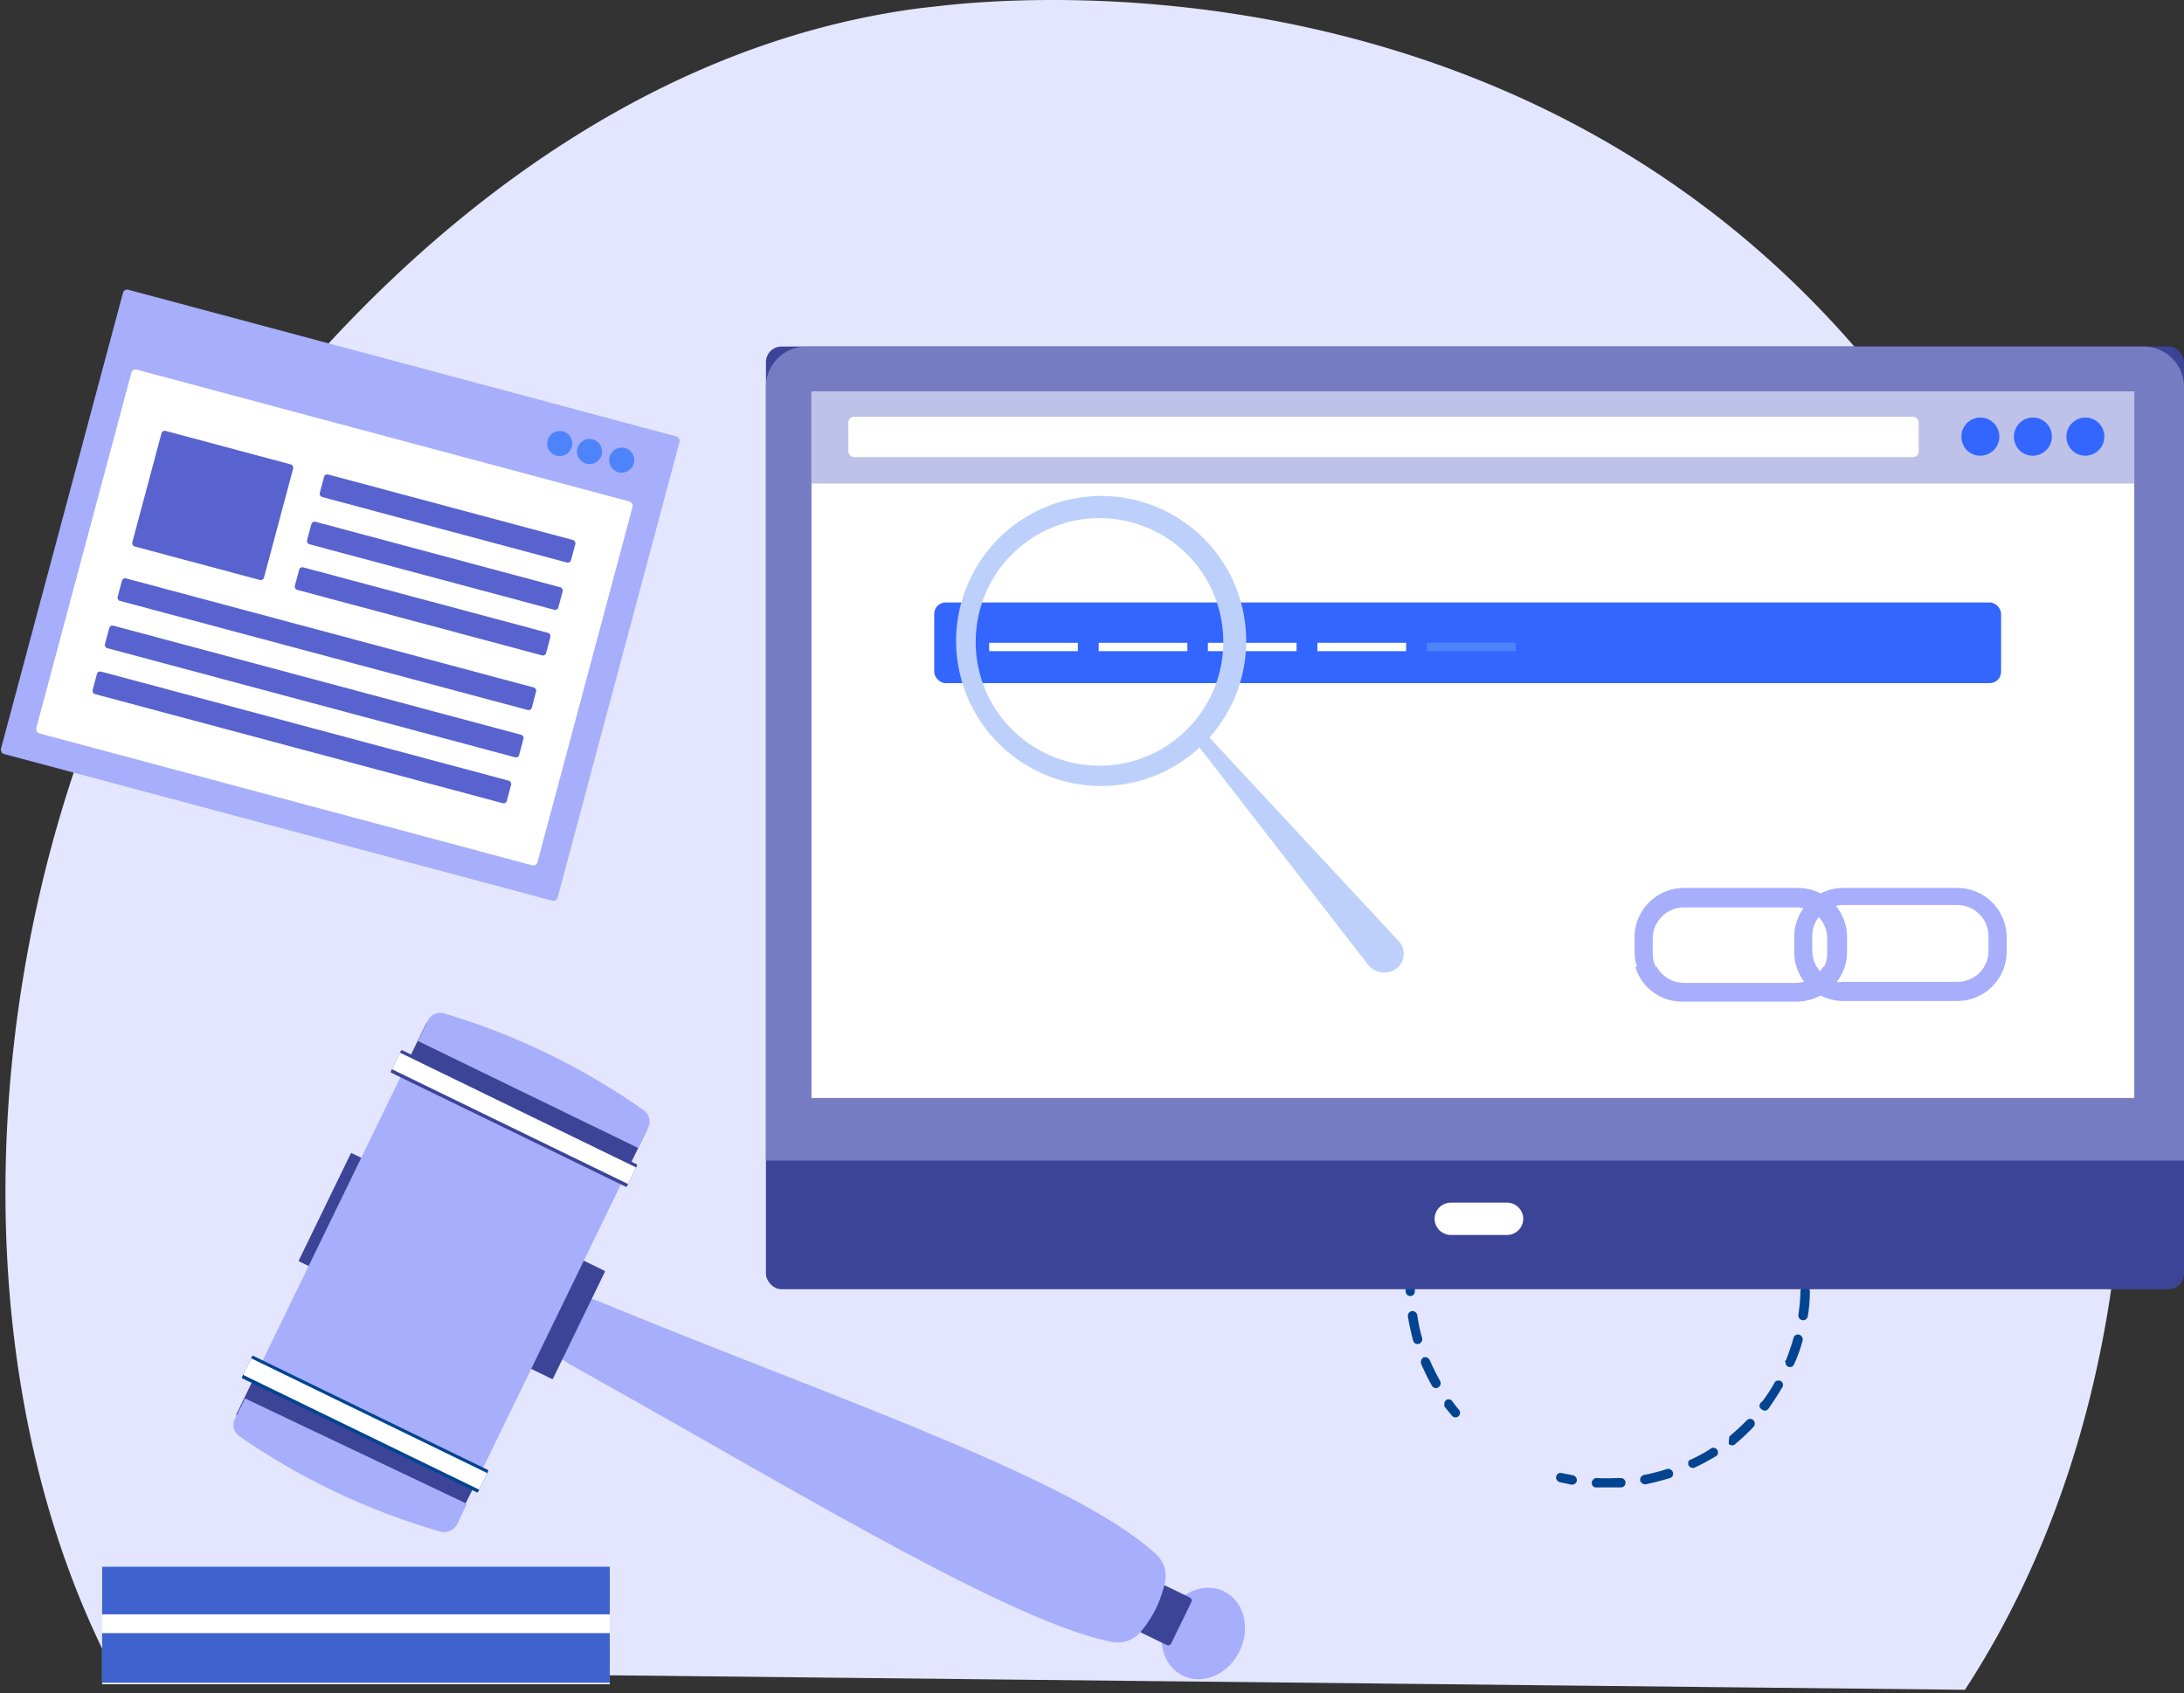<svg xmlns="http://www.w3.org/2000/svg" width="223.628" height="173.391" viewBox="0 0 223.628 173.391">
    <rect x="0" y="0" width="223.628" height="173.391" fill="#333333" stroke="none"/>
    <defs>
        <style>
            .cls-2{fill:#a7aefb}.cls-3{fill:#fff}.cls-4{fill:#4d84fb}.cls-5{fill:#5863cf}.cls-6{fill:#3c4498}.cls-7{fill:#034491}.cls-8{fill:#3e63cf}.cls-11{fill:#36f}.cls-12{fill:#bdd0fb}
        </style>
    </defs>
    <g id="Legal_Actions" transform="translate(-1361.44 -571.865)">
        <g id="Legal_Actions-03" transform="translate(1362 571.865)">
            <path id="Path_78" fill="#e4e6ff" d="M21.729 183.694C3.57 148.8 8.769 97.991 30.916 64.165c3.2-4.878 30.23-45.006 73.455-50.632l2.528-.285c6.694-.712 48.139-4.451 81.894 23.856a101.085 101.085 0 0 1 19.833 22.5c23.5 36.283 26.135 90.3 2.742 126.117" transform="translate(-10.731 -12.694)"/>
            <rect id="Rectangle_602" width="58.999" height="49.208" class="cls-2" rx=".44" transform="rotate(14.98 -106.328 60.97)"/>
            <rect id="Rectangle_603" width="53.124" height="38.561" class="cls-3" rx=".44" transform="rotate(14.98 -136.999 68.332)"/>
            <path id="Path_79" d="M26.259 26.174A1.282 1.282 0 1 1 27.54 25a1.282 1.282 0 0 1-1.282 1.175z" class="cls-4" transform="rotate(14.98 -36.547 151.099)"/>
            <path id="Path_80" d="M27.152 26.174a1.282 1.282 0 1 1 1.282-1.282 1.282 1.282 0 0 1-1.282 1.282z" class="cls-4" transform="rotate(14.98 -37.687 159.735)"/>
            <path id="Path_81" d="M28.112 26.174a1.282 1.282 0 1 1 1.282-1.282 1.282 1.282 0 0 1-1.282 1.282z" class="cls-4" transform="rotate(14.98 -38.922 169.063)"/>
            <rect id="Rectangle_604" width="13.958" height="12.248" class="cls-5" rx=".33" transform="rotate(14.98 -159.434 83.107)"/>
            <rect id="Rectangle_605" width="26.633" height="2.386" class="cls-5" rx=".33" transform="rotate(14.98 -187.141 146.13)"/>
            <rect id="Rectangle_606" width="26.633" height="2.386" class="cls-5" rx=".33" transform="rotate(14.98 -168.09 148.645)"/>
            <rect id="Rectangle_607" width="26.633" height="2.386" class="cls-5" rx=".33" transform="rotate(14.98 -205.522 143.702)"/>
            <rect id="Rectangle_608" width="43.902" height="2.386" class="cls-5" rx=".33" transform="rotate(14.98 -237.95 72.739)"/>
            <rect id="Rectangle_609" width="43.902" height="2.386" class="cls-5" rx=".33" transform="rotate(14.98 -218.893 75.256)"/>
            <rect id="Rectangle_610" width="43.902" height="2.386" class="cls-5" rx=".33" transform="rotate(14.98 -256.46 70.296)"/>
            <ellipse id="Ellipse_10" cx="4.807" cy="4.13" class="cls-2" rx="4.807" ry="4.13" transform="rotate(-64.07 194.087 -8.474)"/>
            <rect id="Rectangle_611" width="5.412" height="3.561" class="cls-6" rx=".34" transform="rotate(-64.07 191.483 -9.181)"/>
            <path id="Path_82" d="M89.162 79.095a11.465 11.465 0 0 1-2.528 5.2 3.1 3.1 0 0 1-2.991 1C72.961 83.118 50.352 69.2 28.454 57.019c-1.46-.819-2.457-1.745-1.745-3.133l1.5-3.1c.677-1.424 2.314-.605 3.845 0 23.144 9.507 47.712 17.8 56.151 25.494a3.062 3.062 0 0 1 .961 2.813z" class="cls-2" transform="translate(29.58 82.825)"/>
            <rect id="Rectangle_612" width="12.32" height="3.596" class="cls-6" rx=".08" transform="rotate(-64.07 137.999 27.647)"/>
            <rect id="Rectangle_613" width="12.32" height="3.596" class="cls-6" rx=".08" transform="rotate(-64.07 118.185 40.59)"/>
            <path id="Rectangle_614" d="M0 0H37.03V25.102H0z" class="cls-2" transform="rotate(-64.07 126.253 51.43)"/>
            <path id="Rectangle_615" d="M0 0H4.664V25.102H0z" class="cls-6" transform="rotate(-64.07 127.592 53.594)"/>
            <path id="Path_83" d="M41.187 63.7l-1 2.1a1.5 1.5 0 0 1-1.709.748A70.215 70.215 0 0 1 17.9 56.791a1.389 1.389 0 0 1-.463-1.78l1.033-2.1z" class="cls-2" transform="translate(6.058 90.281)"/>
            <rect id="Rectangle_616" width="2.564" height="26.883" class="cls-7" rx=".09" transform="rotate(-64.07 124.836 51.235)"/>
            <rect id="Rectangle_617" width="1.887" height="26.883" class="cls-3" rx=".08" transform="rotate(-64.07 124.658 50.95)"/>
            <path id="Rectangle_618" d="M0 0H4.664V25.102H0z" class="cls-6" transform="rotate(115.93 -3.345 78.394)"/>
            <path id="Path_84" d="M45.164 55.668l1-2.065a1.424 1.424 0 0 0-.463-1.816 70.108 70.108 0 0 0-20.4-9.9 1.389 1.389 0 0 0-1.673.712L22.59 44.7z" class="cls-2" transform="translate(19.635 61.887)"/>
            <rect id="Rectangle_619" width="2.564" height="26.883" class="cls-6" rx=".09" transform="rotate(-64.07 107.45 23.406)"/>
            <rect id="Rectangle_620" width="1.887" height="26.883" class="cls-3" rx=".08" transform="rotate(-64.07 107.272 23.122)"/>
            <path id="Rectangle_621" d="M0 0H51.985V12.035H0z" class="cls-3" transform="translate(9.895 160.425)"/>
            <path id="Rectangle_622" d="M0 0H51.985V4.878H0z" class="cls-8" transform="translate(9.895 160.425)"/>
            <path id="Rectangle_623" d="M0 0H51.985V5.092H0z" class="cls-8" transform="translate(9.895 167.225)"/>
            <path id="Path_85" d="M55.32 55.542a.57.57 0 0 0 .392.463l1.175.249a.5.5 0 0 0 .57-.392.534.534 0 0 0-.392-.57l-1.139-.214a.427.427 0 0 0-.57.32.285.285 0 0 0-.036.144z" class="cls-7" transform="translate(103.443 95.767)"/>
            <path id="Path_86" d="M56.35 73.358a.5.5 0 0 1 .5-.463 18.8 18.8 0 0 0 1.994 0h.427a.482.482 0 1 1 .071.961h-2.565a.427.427 0 0 1-.427-.427zm5.341-.783a17.478 17.478 0 0 0 2.35-.605.5.5 0 0 1 .605.32.463.463 0 0 1-.285.605c-.819.249-1.638.463-2.492.641a.534.534 0 0 1-.57-.392.534.534 0 0 1 .392-.57zm4.629-1.5a15.31 15.31 0 0 0 2.136-1.139.478.478 0 0 1 .676.676 22.465 22.465 0 0 1-2.243 1.211.5.5 0 0 1-.641-.249.57.57 0 0 1 .071-.5zm4.13-2.457c.605-.5 1.211-1.068 1.78-1.638a.463.463 0 0 1 .676 0 .5.5 0 0 1 0 .677 21.367 21.367 0 0 1-1.852 1.745.463.463 0 0 1-.677 0 2.781 2.781 0 0 1 .071-.783zm3.35-3.557a15.239 15.239 0 0 0 1.317-2.03.534.534 0 0 1 .677 0 .5.5 0 0 1 0 .676q-.641 1.068-1.389 2.136a.463.463 0 0 1-.677 0 .392.392 0 0 1-.214-.356.57.57 0 0 1 .286-.426zm2.421-4.2c.285-.748.57-1.531.783-2.314a.463.463 0 0 1 .605-.32.5.5 0 0 1 .32.605 14.67 14.67 0 0 1-.855 2.386.456.456 0 0 1-.89-.142.249.249 0 0 1 .036-.285zM77.5 56.2a19.088 19.088 0 0 0 .214-2.421.5.5 0 0 1 .5-.5.534.534 0 0 1 .463.5 15.567 15.567 0 0 1-.214 2.564.485.485 0 0 1-.961-.071zm0-7.833a.463.463 0 0 1 .57.356c0 .712.285 1.46.356 2.172a1.1 1.1 0 0 1 0 .356.427.427 0 0 1-.427.5.463.463 0 0 1-.534-.427 1 1 0 0 0 0-.32 20.684 20.684 0 0 0-.32-2.065.463.463 0 0 1 .463-.641z" class="cls-7" transform="translate(106.081 78.45)"/>
            <path id="Path_87" d="M51.038 63.4a14.6 14.6 0 0 1 0-2.492.463.463 0 1 1 .926 0v2.386a.465.465 0 1 1-.926.036zm.605 1.958a.5.5 0 0 1 .57.392 17.2 17.2 0 0 0 .5 2.35.5.5 0 0 1-.32.605.463.463 0 0 1-.605-.356 24.928 24.928 0 0 1-.534-2.457.5.5 0 0 1 .39-.535zm-.178-6.943a18.764 18.764 0 0 1 .677-2.421.473.473 0 0 1 .89.32c-.249.748-.463 1.531-.641 2.314a.463.463 0 0 1-.57.356.427.427 0 0 1-.356-.427zm1.389 11.679a.534.534 0 0 1 .641.285c.32.712.677 1.46 1.068 2.136a.5.5 0 0 1-.178.641.463.463 0 0 1-.677-.178 21.863 21.863 0 0 1-1.1-2.243.57.57 0 0 1 .249-.641zm.246-16.416a16.344 16.344 0 0 1 1.246-2.172.463.463 0 0 1 .641 0 .427.427 0 0 1 0 .641c-.427.677-.819 1.389-1.175 2.1a.463.463 0 0 1-.641.214.5.5 0 0 1-.249-.392.534.534 0 0 1 .178-.392zm2.742-4.2a20.616 20.616 0 0 1 1.709-1.816.5.5 0 0 1 .677 0 .463.463 0 0 1 0 .677c-.57.57-1.1 1.139-1.638 1.745a.463.463 0 0 1-.677 0 .57.57 0 0 1 0-.356.427.427 0 0 1-.071-.249zm3.561-3.561a19.085 19.085 0 0 1 2.314-1.211.463.463 0 0 1 .676 0 .5.5 0 0 1 0 .641 19.586 19.586 0 0 0-2.03 1.282.463.463 0 0 1-.677 0 .855.855 0 0 1 0-.285.392.392 0 0 1-.214-.214z" class="cls-7" transform="translate(92.343 68.897)"/>
            <path id="Path_88" d="M52.11 53.36v.285l.783.961a.467.467 0 1 0 .712-.606c-.249-.32-.5-.605-.712-.926a.445.445 0 0 0-.783.285z" class="cls-7" transform="translate(95.224 90.365)"/>
            <rect id="Rectangle_624" width="145.201" height="96.528" class="cls-6" rx="1.59" transform="translate(77.867 35.483)"/>
            <path id="Path_89" fill="#757cc1" d="M36.766 22.66h136.905a4.13 4.13 0 0 1 4.13 4.13v79.223H32.6V26.826a4.13 4.13 0 0 1 4.166-4.166z" transform="translate(45.266 12.823)"/>
            <path id="Path_90" d="M59.272 50.591H53.5a1.673 1.673 0 0 1-1.674-1.673A1.674 1.674 0 0 1 53.5 47.28h5.768a1.673 1.673 0 0 1 1.638 1.638 1.674 1.674 0 0 1-1.638 1.673z" class="cls-3" transform="translate(94.507 75.865)"/>
            <path id="Rectangle_625" d="M0 0H134.057V71.141H0z" class="cls-3" transform="translate(83.243 40.824)"/>
            <path id="Rectangle_626" d="M0 0H135.445V72.316H0z" class="cls-3" transform="translate(82.531 40.112)"/>
            <path id="Rectangle_627" fill="#bec2e9" d="M0 0H135.445V9.4H0z" transform="translate(82.531 40.112)"/>
            <rect id="Rectangle_628" width="109.595" height="4.13" class="cls-3" rx=".58" transform="translate(86.305 42.676)"/>
            <path id="Path_91" d="M70.861 26.668a1.958 1.958 0 0 1-1.961 1.923 1.923 1.923 0 0 1-1.923-1.923 1.941 1.941 0 1 1 3.881 0z" class="cls-11" transform="translate(133.3 18.072)"/>
            <path id="Path_92" d="M72.371 26.668a1.958 1.958 0 0 1-1.958 1.923 1.923 1.923 0 0 1-1.923-1.923 1.941 1.941 0 1 1 3.881 0z" class="cls-11" transform="translate(137.167 18.072)"/>
            <path id="Path_93" d="M73.881 26.668a1.958 1.958 0 0 1-1.958 1.923A1.923 1.923 0 0 1 70 26.668a1.941 1.941 0 1 1 3.881 0z" class="cls-11" transform="translate(141.033 18.072)"/>
            <rect id="Rectangle_629" width="109.239" height="8.261" class="cls-11" rx="1.16" transform="translate(95.1 61.689)"/>
            <path id="Rectangle_630" d="M0 0H9.08V0.855H0z" class="cls-3" transform="translate(100.726 65.82)"/>
            <path id="Rectangle_631" d="M0 0H9.08V0.855H0z" class="cls-3" transform="translate(111.941 65.82)"/>
            <path id="Rectangle_632" d="M0 0H9.08V0.855H0z" class="cls-3" transform="translate(123.122 65.82)"/>
            <path id="Rectangle_633" d="M0 0H9.08V0.855H0z" class="cls-3" transform="translate(134.338 65.82)"/>
            <path id="Rectangle_634" d="M0 0H9.08V0.855H0z" class="cls-4" transform="translate(145.554 65.82)"/>
            <path id="Path_94" d="M44.92 34.666l17.8 22.93a2.1 2.1 0 0 0 3.062.249 1.923 1.923 0 0 0 0-2.742L45.917 33.74z" class="cls-12" transform="translate(76.813 41.195)"/>
            <path id="Path_95" d="M38.849 46.522a14.848 14.848 0 1 0 .785-11.372 14.741 14.741 0 0 0-.785 11.372zm25.992-8.439a12.676 12.676 0 1 1-6.237-7.45 12.569 12.569 0 0 1 6.237 7.45z" class="cls-12" transform="translate(59.277 23.855)"/>
            <path id="Path_96" d="M62.636 38.23h11.679a5.02 5.02 0 0 1 5.02 5.056v1.5a5.02 5.02 0 0 1-5.02 5.02H62.636a5.056 5.056 0 0 1-5.056-5.021v-1.5a5.056 5.056 0 0 1 5.056-5.056zm11.5 9.863a3.169 3.169 0 0 0 3.169-3.169v-1.5a3.169 3.169 0 0 0-3.169-3.2h-11.5a3.2 3.2 0 0 0-3.2 3.2v1.5a3.169 3.169 0 0 0 3.2 3.169z" class="cls-2" transform="translate(109.23 52.692)"/>
            <path id="Path_97" d="M67.191 38.23h11.678a5.056 5.056 0 0 1 5.056 5.056v1.5a5.056 5.056 0 0 1-5.056 5.02H67.191a5.02 5.02 0 0 1-5.02-5.02v-1.5a5.02 5.02 0 0 1 5.02-5.056zm-.819 9.614a3.027 3.027 0 0 0 .819 0h11.678a3.169 3.169 0 0 0 3.2-3.169v-1.5a3.2 3.2 0 0 0-3.2-3.2H67.191a3.169 3.169 0 0 0-3.169 3.2v1.5a3.2 3.2 0 0 0 2.35 3.062z" class="cls-2" transform="translate(120.983 52.692)"/>
            <path id="Path_98" d="M76.827 40.5a3.276 3.276 0 0 1-2.777 1.638H62.585a3.169 3.169 0 0 1-2.777-1.638H57.6a5.02 5.02 0 0 0 4.807 3.561h11.679a5.056 5.056 0 0 0 4.806-3.561z" class="cls-2" transform="translate(109.282 58.504)"/>
        </g>
    </g>
</svg>
